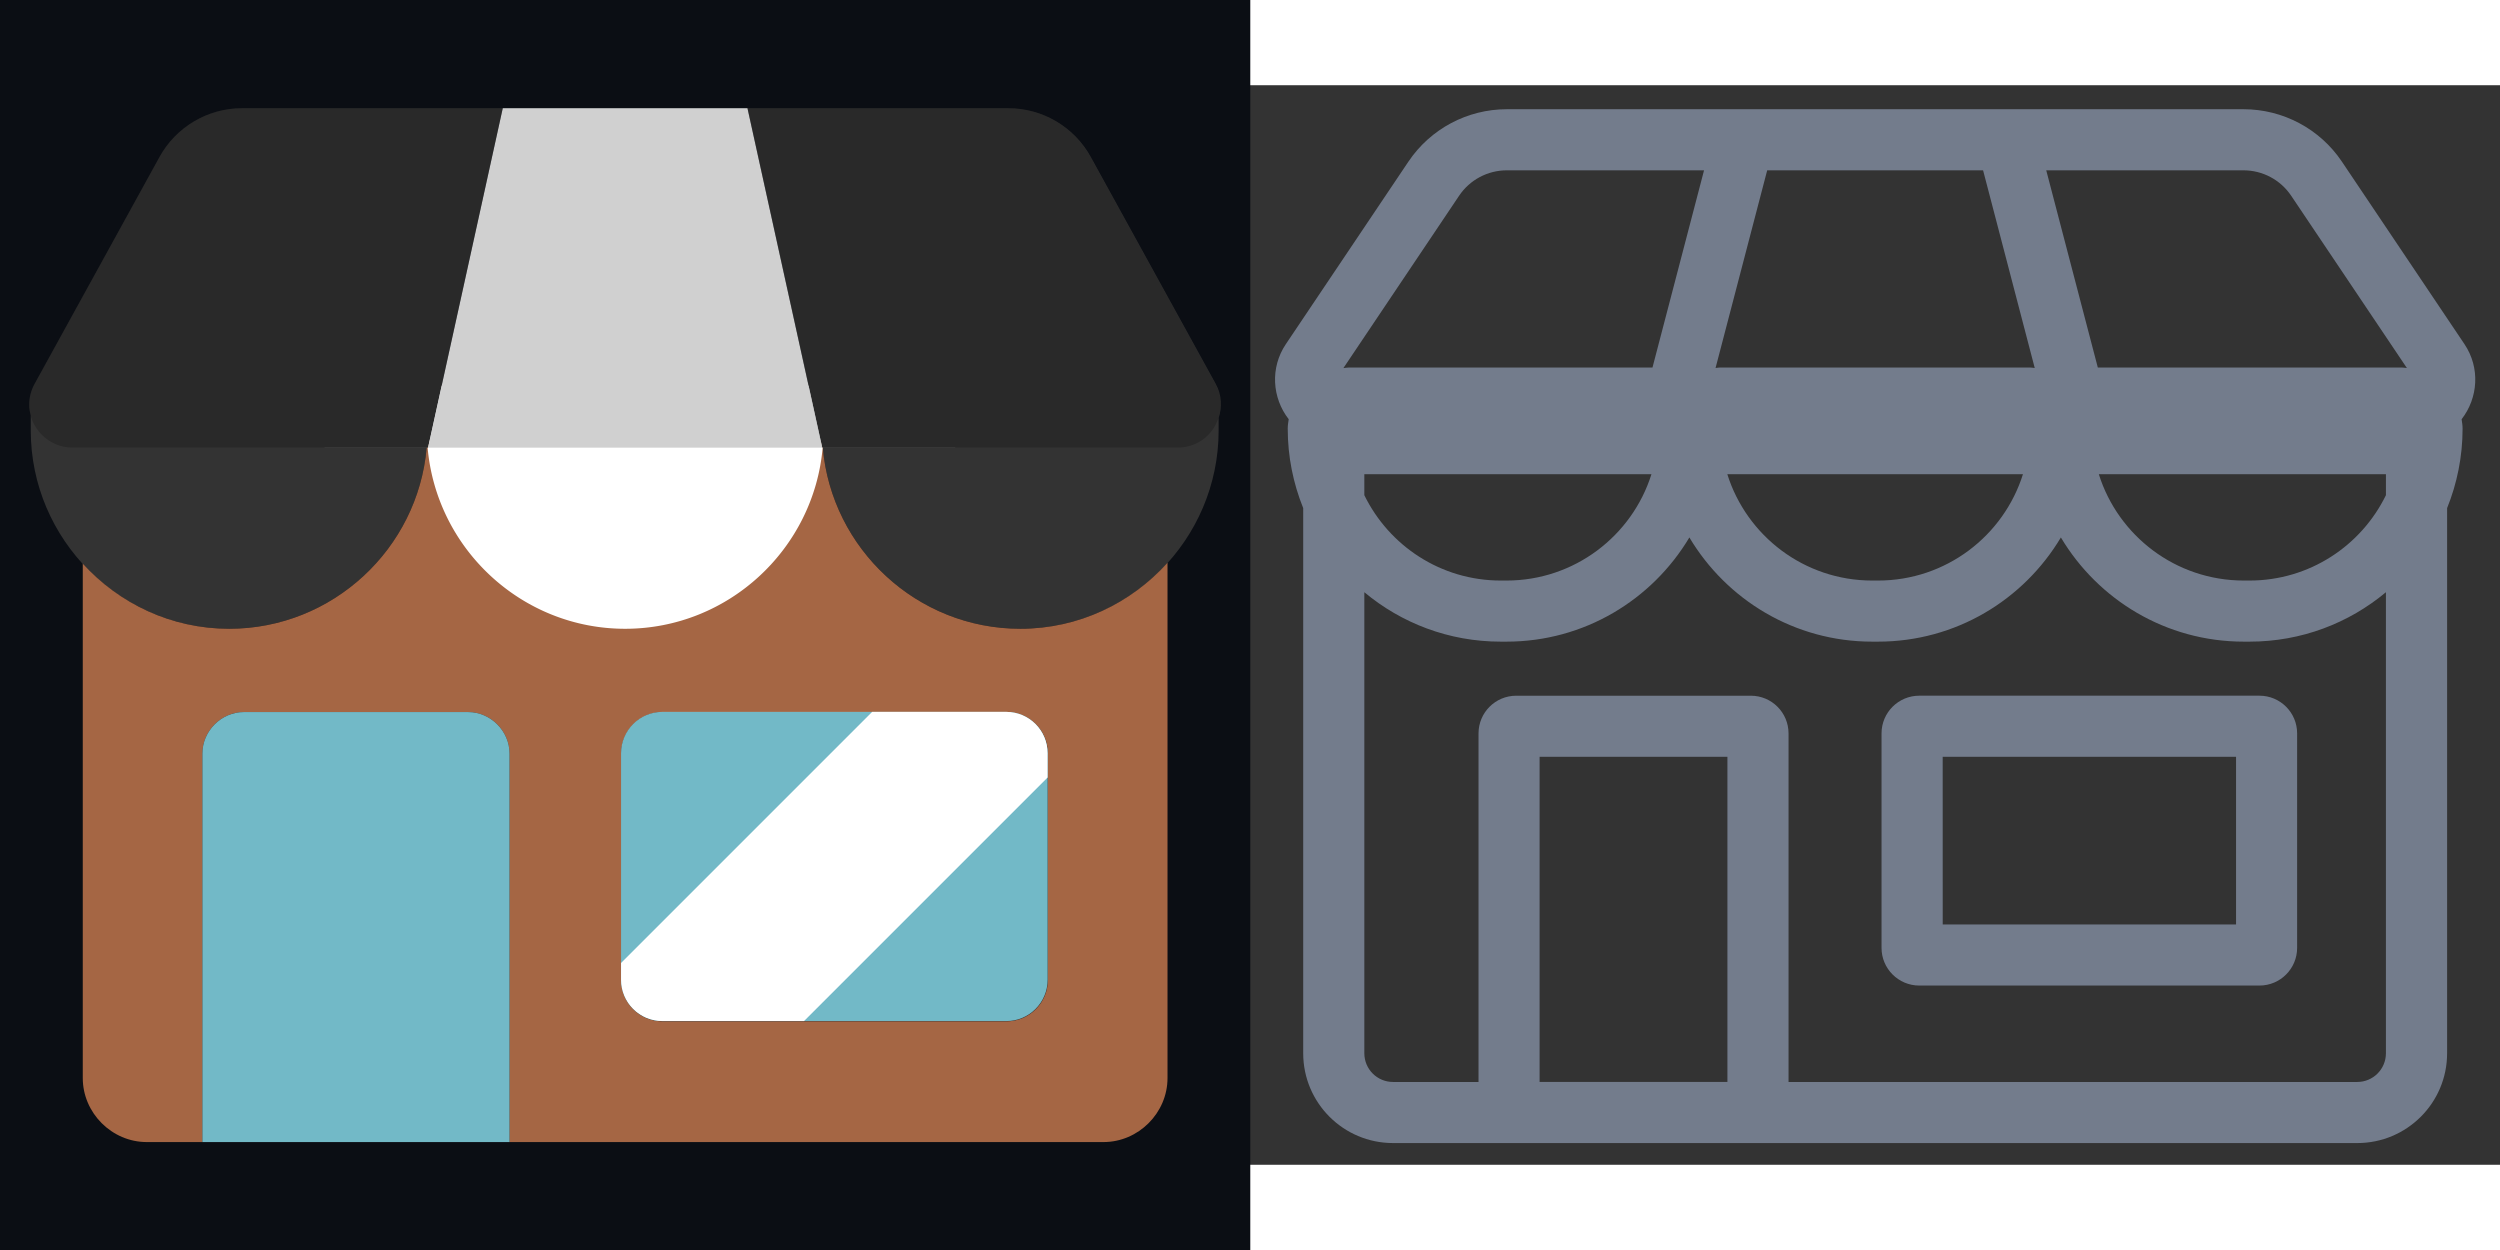 <?xml version="1.0" encoding="UTF-8" standalone="no"?>
<svg
   xmlns:dc="http://purl.org/dc/elements/1.1/"
   xmlns:cc="http://creativecommons.org/ns#"
   xmlns:rdf="http://www.w3.org/1999/02/22-rdf-syntax-ns#"
   xmlns:svg="http://www.w3.org/2000/svg"
   xmlns="http://www.w3.org/2000/svg"
   xmlns:sodipodi="http://sodipodi.sourceforge.net/DTD/sodipodi-0.dtd"
   xmlns:inkscape="http://www.inkscape.org/namespaces/inkscape"
   inkscape:version="1.0 (4035a4fb49, 2020-05-01)"
   sodipodi:docname="shop.svg"
   id="svg19"
   version="1.1"
   viewBox="0 0 88 38"
   height="45"
   width="90">
  <rect x="0" y="0" width="88" height="38" fill="#333333" stroke="none"/>
  <defs
     id="defs23" />
  <sodipodi:namedview
     inkscape:current-layer="svg19"
     inkscape:window-maximized="1"
     inkscape:window-y="-8"
     inkscape:window-x="-8"
     inkscape:cy="12.381881"
     inkscape:cx="32.689742"
     inkscape:zoom="5.6888889"
     inkscape:snap-smooth-nodes="true"
     inkscape:snap-page="true"
     showgrid="false"
     id="namedview21"
     inkscape:window-height="745"
     inkscape:window-width="1366"
     inkscape:pageshadow="2"
     inkscape:pageopacity="0"
     guidetolerance="10"
     gridtolerance="10"
     objecttolerance="10"
     borderopacity="1"
     bordercolor="#666666"
     pagecolor="#ffffff" />
  <title
     id="title2">shop</title>
  <desc
     id="desc4">Created with Sketch.</desc>
  <path
     transform="matrix(0.978,0,0,0.978,0,-3)"
     d="M 43.877 14.111 C 43.888 14.149 43.892 14.187 43.9 14.225 C 43.892 14.187 43.888 14.149 43.877 14.111 z M 43.936 14.42 C 43.938 14.449 43.935 14.478 43.936 14.508 C 43.935 14.478 43.938 14.449 43.936 14.42 z M 1.107 14.955 L 1.107 15.492 C 1.107 19.421 4.319 22.631 8.248 22.631 C 11.968 22.631 15.041 19.753 15.357 16.111 L 2.596 16.111 C 1.891 16.111 1.285 15.612 1.107 14.955 z M 43.861 15.045 C 43.743 15.407 43.5 15.729 43.148 15.922 C 42.92 16.047 42.665 16.111 42.404 16.111 L 29.613 16.111 C 29.93 19.753 33.002 22.631 36.723 22.631 C 40.652 22.631 43.861 19.421 43.861 15.492 L 43.861 15.045 z "
     style="color:#000000;font-style:normal;font-variant:normal;font-weight:normal;font-stretch:normal;font-size:medium;line-height:normal;font-family:sans-serif;font-variant-ligatures:normal;font-variant-position:normal;font-variant-caps:normal;font-variant-numeric:normal;font-variant-alternates:normal;font-variant-east-asian:normal;font-feature-settings:normal;font-variation-settings:normal;text-indent:0;text-align:start;text-decoration:none;text-decoration-line:none;text-decoration-style:solid;text-decoration-color:#000000;letter-spacing:normal;word-spacing:normal;text-transform:none;writing-mode:lr-tb;direction:ltr;text-orientation:mixed;dominant-baseline:auto;baseline-shift:baseline;text-anchor:start;white-space:normal;shape-padding:0;shape-margin:0;inline-size:0;clip-rule:nonzero;display:inline;overflow:visible;visibility:visible;isolation:auto;mix-blend-mode:normal;color-interpolation:sRGB;color-interpolation-filters:linearRGB;solid-color:#000000;solid-opacity:1;vector-effect:none;fill:#ff4945;fill-opacity:0;fill-rule:evenodd;stroke:none;stroke-width:2.439;stroke-linecap:butt;stroke-linejoin:round;stroke-miterlimit:4;stroke-dasharray:none;stroke-dashoffset:0;stroke-opacity:1;color-rendering:auto;image-rendering:auto;shape-rendering:auto;text-rendering:auto;enable-background:accumulate;stop-color:#000000"
     id="path1118" />
  <path
     transform="matrix(0.978,0,0,0.978,0,-3)"
     d="M 0 0 L 0 45 L 45 45 L 45 0 L 0 0 z M 8.709 3.895 L 16.58 3.895 L 18.096 3.895 L 15.406 16.111 L 15.357 16.111 C 15.041 19.753 11.968 22.631 8.248 22.631 C 4.319 22.631 1.107 19.421 1.107 15.492 L 1.107 14.955 C 1.074 14.83 1.051 14.702 1.051 14.568 C 1.051 14.308 1.117 14.05 1.242 13.822 L 5.742 5.648 C 6.337 4.568 7.476 3.895 8.709 3.895 z M 26.904 3.895 L 36.291 3.895 C 37.524 3.895 38.663 4.568 39.258 5.648 L 43.758 13.822 C 43.969 14.206 43.99 14.65 43.861 15.045 L 43.861 15.492 C 43.861 19.421 40.652 22.631 36.723 22.631 C 33.002 22.631 29.93 19.753 29.613 16.111 L 29.594 16.111 L 26.904 3.895 z M 23.848 25.627 L 36.225 25.627 C 37.048 25.627 37.715 26.294 37.715 27.117 L 37.715 35.27 C 37.715 36.093 37.048 36.76 36.225 36.76 L 23.848 36.76 C 23.025 36.76 22.357 36.093 22.357 35.27 L 22.357 27.117 C 22.357 26.294 23.025 25.627 23.848 25.627 z M 8.775 25.629 L 16.848 25.629 C 17.656 25.629 18.338 26.31 18.338 27.119 L 18.338 39.887 L 18.338 41.105 L 7.285 41.105 L 7.285 27.119 C 7.285 26.31 7.967 25.629 8.775 25.629 z "
     style="fill:#0b0e14;fill-opacity:1;fill-rule:evenodd;stroke-width:4.1;stroke-linecap:round;paint-order:markers fill stroke"
     id="rect850" />
  <path
     transform="matrix(0.978,0,0,0.978,0,-3)"
     d="M 15.465 15.848 L 15.406 16.111 L 15.357 16.111 C 15.041 19.753 11.968 22.631 8.248 22.631 C 6.163 22.631 4.287 21.722 2.979 20.287 L 2.979 38.801 C 2.979 40.058 4.026 41.105 5.283 41.105 L 7.285 41.105 L 7.285 27.119 C 7.285 26.31 7.967 25.629 8.775 25.629 L 16.848 25.629 C 17.656 25.629 18.338 26.31 18.338 27.119 L 18.338 39.887 L 18.338 41.105 L 39.717 41.105 C 40.974 41.105 42.021 40.058 42.021 38.801 L 42.021 20.254 C 40.713 21.708 38.823 22.631 36.723 22.631 C 33.002 22.631 29.93 19.753 29.613 16.111 L 29.594 16.111 L 29.535 15.848 L 15.465 15.848 z M 23.848 25.627 L 36.225 25.627 C 37.048 25.627 37.715 26.294 37.715 27.117 L 37.715 35.27 C 37.715 36.093 37.048 36.76 36.225 36.76 L 23.848 36.76 C 23.025 36.76 22.357 36.093 22.357 35.27 L 22.357 27.117 C 22.357 26.294 23.025 25.627 23.848 25.627 z "
     style="color:#000000;font-style:normal;font-variant:normal;font-weight:normal;font-stretch:normal;font-size:medium;line-height:normal;font-family:sans-serif;font-variant-ligatures:normal;font-variant-position:normal;font-variant-caps:normal;font-variant-numeric:normal;font-variant-alternates:normal;font-variant-east-asian:normal;font-feature-settings:normal;font-variation-settings:normal;text-indent:0;text-align:start;text-decoration:none;text-decoration-line:none;text-decoration-style:solid;text-decoration-color:#000000;letter-spacing:normal;word-spacing:normal;text-transform:none;writing-mode:lr-tb;direction:ltr;text-orientation:mixed;dominant-baseline:auto;baseline-shift:baseline;text-anchor:start;white-space:normal;shape-padding:0;shape-margin:0;inline-size:0;clip-rule:nonzero;display:inline;overflow:visible;visibility:visible;isolation:auto;mix-blend-mode:normal;color-interpolation:sRGB;color-interpolation-filters:linearRGB;solid-color:#000000;solid-opacity:1;vector-effect:none;fill:#a56644;fill-opacity:1;fill-rule:evenodd;stroke:none;stroke-width:2.439;stroke-linecap:butt;stroke-linejoin:miter;stroke-miterlimit:4;stroke-dasharray:none;stroke-dashoffset:0;stroke-opacity:1;color-rendering:auto;image-rendering:auto;shape-rendering:auto;text-rendering:auto;enable-background:accumulate;stop-color:#000000"
     id="path1024" />
  <path
     transform="matrix(0.978,0,0,0.978,0,-3)"
     d="M 8.775 25.629 C 7.967 25.629 7.285 26.31 7.285 27.119 L 7.285 41.105 L 18.338 41.105 L 18.338 39.887 L 18.338 27.119 C 18.338 26.31 17.656 25.629 16.848 25.629 L 8.775 25.629 z "
     style="color:#000000;font-style:normal;font-variant:normal;font-weight:normal;font-stretch:normal;font-size:medium;line-height:normal;font-family:sans-serif;font-variant-ligatures:normal;font-variant-position:normal;font-variant-caps:normal;font-variant-numeric:normal;font-variant-alternates:normal;font-variant-east-asian:normal;font-feature-settings:normal;font-variation-settings:normal;text-indent:0;text-align:start;text-decoration:none;text-decoration-line:none;text-decoration-style:solid;text-decoration-color:#000000;letter-spacing:normal;word-spacing:normal;text-transform:none;writing-mode:lr-tb;direction:ltr;text-orientation:mixed;dominant-baseline:auto;baseline-shift:baseline;text-anchor:start;white-space:normal;shape-padding:0;shape-margin:0;inline-size:0;clip-rule:nonzero;display:inline;overflow:visible;visibility:visible;isolation:auto;mix-blend-mode:normal;color-interpolation:sRGB;color-interpolation-filters:linearRGB;solid-color:#000000;solid-opacity:1;vector-effect:none;fill:#88e6f9;fill-opacity:0.745;fill-rule:evenodd;stroke:none;stroke-width:2.439;stroke-linecap:butt;stroke-linejoin:miter;stroke-miterlimit:4;stroke-dasharray:none;stroke-dashoffset:0;stroke-opacity:1;color-rendering:auto;image-rendering:auto;shape-rendering:auto;text-rendering:auto;enable-background:accumulate;stop-color:#000000"
     id="path1030" />
  <path
     d="M 35.419,32.942 H 23.318 c -0.805,0 -1.457,-0.652 -1.457,-1.457 v -7.97 c 0,-0.805 0.652,-1.457 1.457,-1.457 h 12.102 c 0.805,0 1.457,0.652 1.457,1.457 v 7.97 c 0,0.805 -0.652,1.457 -1.457,1.457 z"
     id="Mask"
     fill="#9ae6f7"
     fill-rule="nonzero"
     style="stroke:none;stroke-width:1;fill:#88e6f9;fill-opacity:0.746" />
  <path
     d="m 36.877,24.366 -8.576,8.576 h -4.983 c -0.805,0 -1.457,-0.652 -1.457,-1.457 V 30.897 L 30.7,22.058 h 4.72 c 0.805,0 1.457,0.652 1.457,1.457 z"
     id="Path"
     fill="#ffffff"
     style="fill-rule:evenodd;stroke:none;stroke-width:1" />
  <path
     transform="matrix(0.978,0,0,0.978,0,-3)"
     d="M 16.58 13.676 A 1.22 1.22 0 0 0 15.896 13.887 L 15.406 16.111 L 15.391 16.111 C 15.707 19.753 18.78 22.631 22.5 22.631 C 26.22 22.631 29.293 19.753 29.609 16.111 L 29.594 16.111 L 29.104 13.887 A 1.22 1.22 0 0 0 28.42 13.676 L 16.58 13.676 z "
     style="color:#000000;font-style:normal;font-variant:normal;font-weight:normal;font-stretch:normal;font-size:medium;line-height:normal;font-family:sans-serif;font-variant-ligatures:normal;font-variant-position:normal;font-variant-caps:normal;font-variant-numeric:normal;font-variant-alternates:normal;font-variant-east-asian:normal;font-feature-settings:normal;font-variation-settings:normal;text-indent:0;text-align:start;text-decoration:none;text-decoration-line:none;text-decoration-style:solid;text-decoration-color:#000000;letter-spacing:normal;word-spacing:normal;text-transform:none;writing-mode:lr-tb;direction:ltr;text-orientation:mixed;dominant-baseline:auto;baseline-shift:baseline;text-anchor:start;white-space:normal;shape-padding:0;shape-margin:0;inline-size:0;clip-rule:nonzero;display:inline;overflow:visible;visibility:visible;isolation:auto;mix-blend-mode:normal;color-interpolation:sRGB;color-interpolation-filters:linearRGB;solid-color:#000000;solid-opacity:1;vector-effect:none;fill:#ffffff;fill-opacity:1;fill-rule:evenodd;stroke:none;stroke-width:2.439;stroke-linecap:butt;stroke-linejoin:round;stroke-miterlimit:4;stroke-dasharray:none;stroke-dashoffset:0;stroke-opacity:1;color-rendering:auto;image-rendering:auto;shape-rendering:auto;text-rendering:auto;enable-background:accumulate;stop-color:#000000"
     id="path1048" />
  <path
     transform="matrix(0.978,0,0,0.978,0,-3)"
     d="M 18.096 3.895 L 15.406 16.111 L 11.676 16.111 A 1.22 1.22 0 0 0 11.734 16.113 L 34.342 16.113 A 1.22 1.22 0 0 0 34.387 16.111 L 29.594 16.111 L 26.904 3.895 L 18.096 3.895 z "
     style="color:#000000;font-style:normal;font-variant:normal;font-weight:normal;font-stretch:normal;font-size:medium;line-height:normal;font-family:sans-serif;font-variant-ligatures:normal;font-variant-position:normal;font-variant-caps:normal;font-variant-numeric:normal;font-variant-alternates:normal;font-variant-east-asian:normal;font-feature-settings:normal;font-variation-settings:normal;text-indent:0;text-align:start;text-decoration:none;text-decoration-line:none;text-decoration-style:solid;text-decoration-color:#000000;letter-spacing:normal;word-spacing:normal;text-transform:none;writing-mode:lr-tb;direction:ltr;text-orientation:mixed;dominant-baseline:auto;baseline-shift:baseline;text-anchor:start;white-space:normal;shape-padding:0;shape-margin:0;inline-size:0;clip-rule:nonzero;display:inline;overflow:visible;visibility:visible;isolation:auto;mix-blend-mode:normal;color-interpolation:sRGB;color-interpolation-filters:linearRGB;solid-color:#000000;solid-opacity:1;vector-effect:none;fill:#d0d0d0;fill-opacity:1;fill-rule:evenodd;stroke:none;stroke-width:2.439;stroke-linecap:butt;stroke-linejoin:round;stroke-miterlimit:4;stroke-dasharray:none;stroke-dashoffset:0;stroke-opacity:1;color-rendering:auto;image-rendering:auto;shape-rendering:auto;text-rendering:auto;enable-background:accumulate;stop-color:#000000"
     id="path1018" />
  <path
     d="m 8.515,0.808 c -1.205,0 -2.32,0.659 -2.901,1.715 l -4.4,7.992 c -0.123,0.223 -0.187,0.475 -0.187,0.73 0,0.82 0.691,1.509 1.511,1.509 H 15.064 L 17.694,0.808 h -1.482 z m 17.791,0 2.63,11.945 h 12.526 c 0.255,0 0.505,-0.063 0.728,-0.185 0.718,-0.395 0.991,-1.335 0.596,-2.053 l -4.4,-7.992 C 37.804,1.467 36.69,0.808 35.485,0.808 Z"
     style="color:#000000;font-style:normal;font-variant:normal;font-weight:normal;font-stretch:normal;font-size:medium;line-height:normal;font-family:sans-serif;font-variant-ligatures:normal;font-variant-position:normal;font-variant-caps:normal;font-variant-numeric:normal;font-variant-alternates:normal;font-variant-east-asian:normal;font-feature-settings:normal;font-variation-settings:normal;text-indent:0;text-align:start;text-decoration:none;text-decoration-line:none;text-decoration-style:solid;text-decoration-color:#000000;letter-spacing:normal;word-spacing:normal;text-transform:none;writing-mode:lr-tb;direction:ltr;text-orientation:mixed;dominant-baseline:auto;baseline-shift:baseline;text-anchor:start;white-space:normal;shape-padding:0;shape-margin:0;inline-size:0;clip-rule:nonzero;display:inline;overflow:visible;visibility:visible;isolation:auto;mix-blend-mode:normal;color-interpolation:sRGB;color-interpolation-filters:linearRGB;solid-color:#000000;solid-opacity:1;vector-effect:none;fill:#000000;fill-opacity:0.202;fill-rule:evenodd;stroke:none;stroke-width:2.385;stroke-linecap:butt;stroke-linejoin:miter;stroke-miterlimit:4;stroke-dasharray:none;stroke-dashoffset:0;stroke-opacity:1;color-rendering:auto;image-rendering:auto;shape-rendering:auto;text-rendering:auto;enable-background:accumulate;stop-color:#000000"
     id="path1054" />
  <g
     transform="matrix(0.978,0,0,0.978,44,0.422)"
     id="g868">
    <path
       id="Combined-Shape-8"
       style="fill:#737c8c;fill-opacity:1;stroke:none;stroke-width:1"
       d="m 9.244,3.932 c -1.422,0 -2.75,0.707 -3.543,1.887 L 1.289,12.389 c -0.57,0.849 -0.492,1.935 0.104,2.701 -0.017,0.111 -0.035,0.222 -0.035,0.338 0,1.013 0.2,1.976 0.557,2.861 v 19.621 c 0,1.786 1.448,3.232 3.234,3.232 H 39.852 c 1.786,0 3.234,-1.446 3.234,-3.232 V 18.289 c 0.357,-0.885 0.557,-1.849 0.557,-2.861 0,-0.116 -0.018,-0.227 -0.035,-0.338 0.596,-0.766 0.674,-1.852 0.104,-2.701 L 39.299,5.818 C 38.506,4.638 37.178,3.932 35.756,3.932 Z m 0,2.199 H 16.342 L 14.486,13.229 H 3.557 c -0.067,0 -0.13,0.014 -0.195,0.02 L 7.527,7.045 C 7.911,6.473 8.555,6.131 9.244,6.131 Z m 9.371,0 h 7.77 l 1.859,7.115 c -0.058,-0.004 -0.113,-0.018 -0.172,-0.018 H 16.928 c -0.059,0 -0.114,0.013 -0.172,0.018 z m 10.043,0 h 7.098 c 0.689,0 1.333,0.342 1.717,0.914 l 4.166,6.203 c -0.065,-0.006 -0.128,-0.02 -0.195,-0.02 H 30.514 Z M 4.115,17.068 H 14.449 c -0.697,2.219 -2.77,3.828 -5.219,3.828 H 9.025 c -2.16,0 -4.021,-1.255 -4.91,-3.072 z m 13.064,0 h 10.641 c -0.697,2.219 -2.768,3.828 -5.217,3.828 h -0.207 c -2.449,0 -4.52,-1.609 -5.217,-3.828 z m 13.371,0 h 10.334 v 0.756 c -0.889,1.818 -2.75,3.072 -4.91,3.072 h -0.205 c -2.449,0 -4.522,-1.609 -5.219,-3.828 z m -14.736,2.277 c 1.338,2.243 3.78,3.75 6.582,3.75 h 0.207 c 2.802,0 5.244,-1.507 6.582,-3.75 1.338,2.243 3.782,3.75 6.584,3.75 h 0.205 c 1.869,0 3.58,-0.668 4.91,-1.779 v 16.594 c 0,0.571 -0.462,1.033 -1.033,1.033 H 19.383 V 26.398 c 0,-0.75 -0.607,-1.357 -1.357,-1.357 H 9.582 c -0.75,0 -1.357,0.607 -1.357,1.357 V 38.943 H 5.148 c -0.571,0 -1.033,-0.462 -1.033,-1.033 v -16.594 c 1.331,1.111 3.041,1.779 4.91,1.779 h 0.205 c 2.802,0 5.246,-1.507 6.584,-3.75 z m 8.275,5.695 c -0.75,0 -1.359,0.607 -1.359,1.357 v 7.719 c 0,0.75 0.609,1.357 1.359,1.357 h 12.242 c 0.75,0 1.357,-0.607 1.357,-1.357 v -7.719 c 0,-0.75 -0.607,-1.357 -1.357,-1.357 z m -13.666,2.199 h 6.76 v 11.703 h -6.76 z m 14.508,0 h 10.559 v 6.035 H 24.932 Z"
       transform="translate(0,-3.5)" />
  </g>
</svg>
